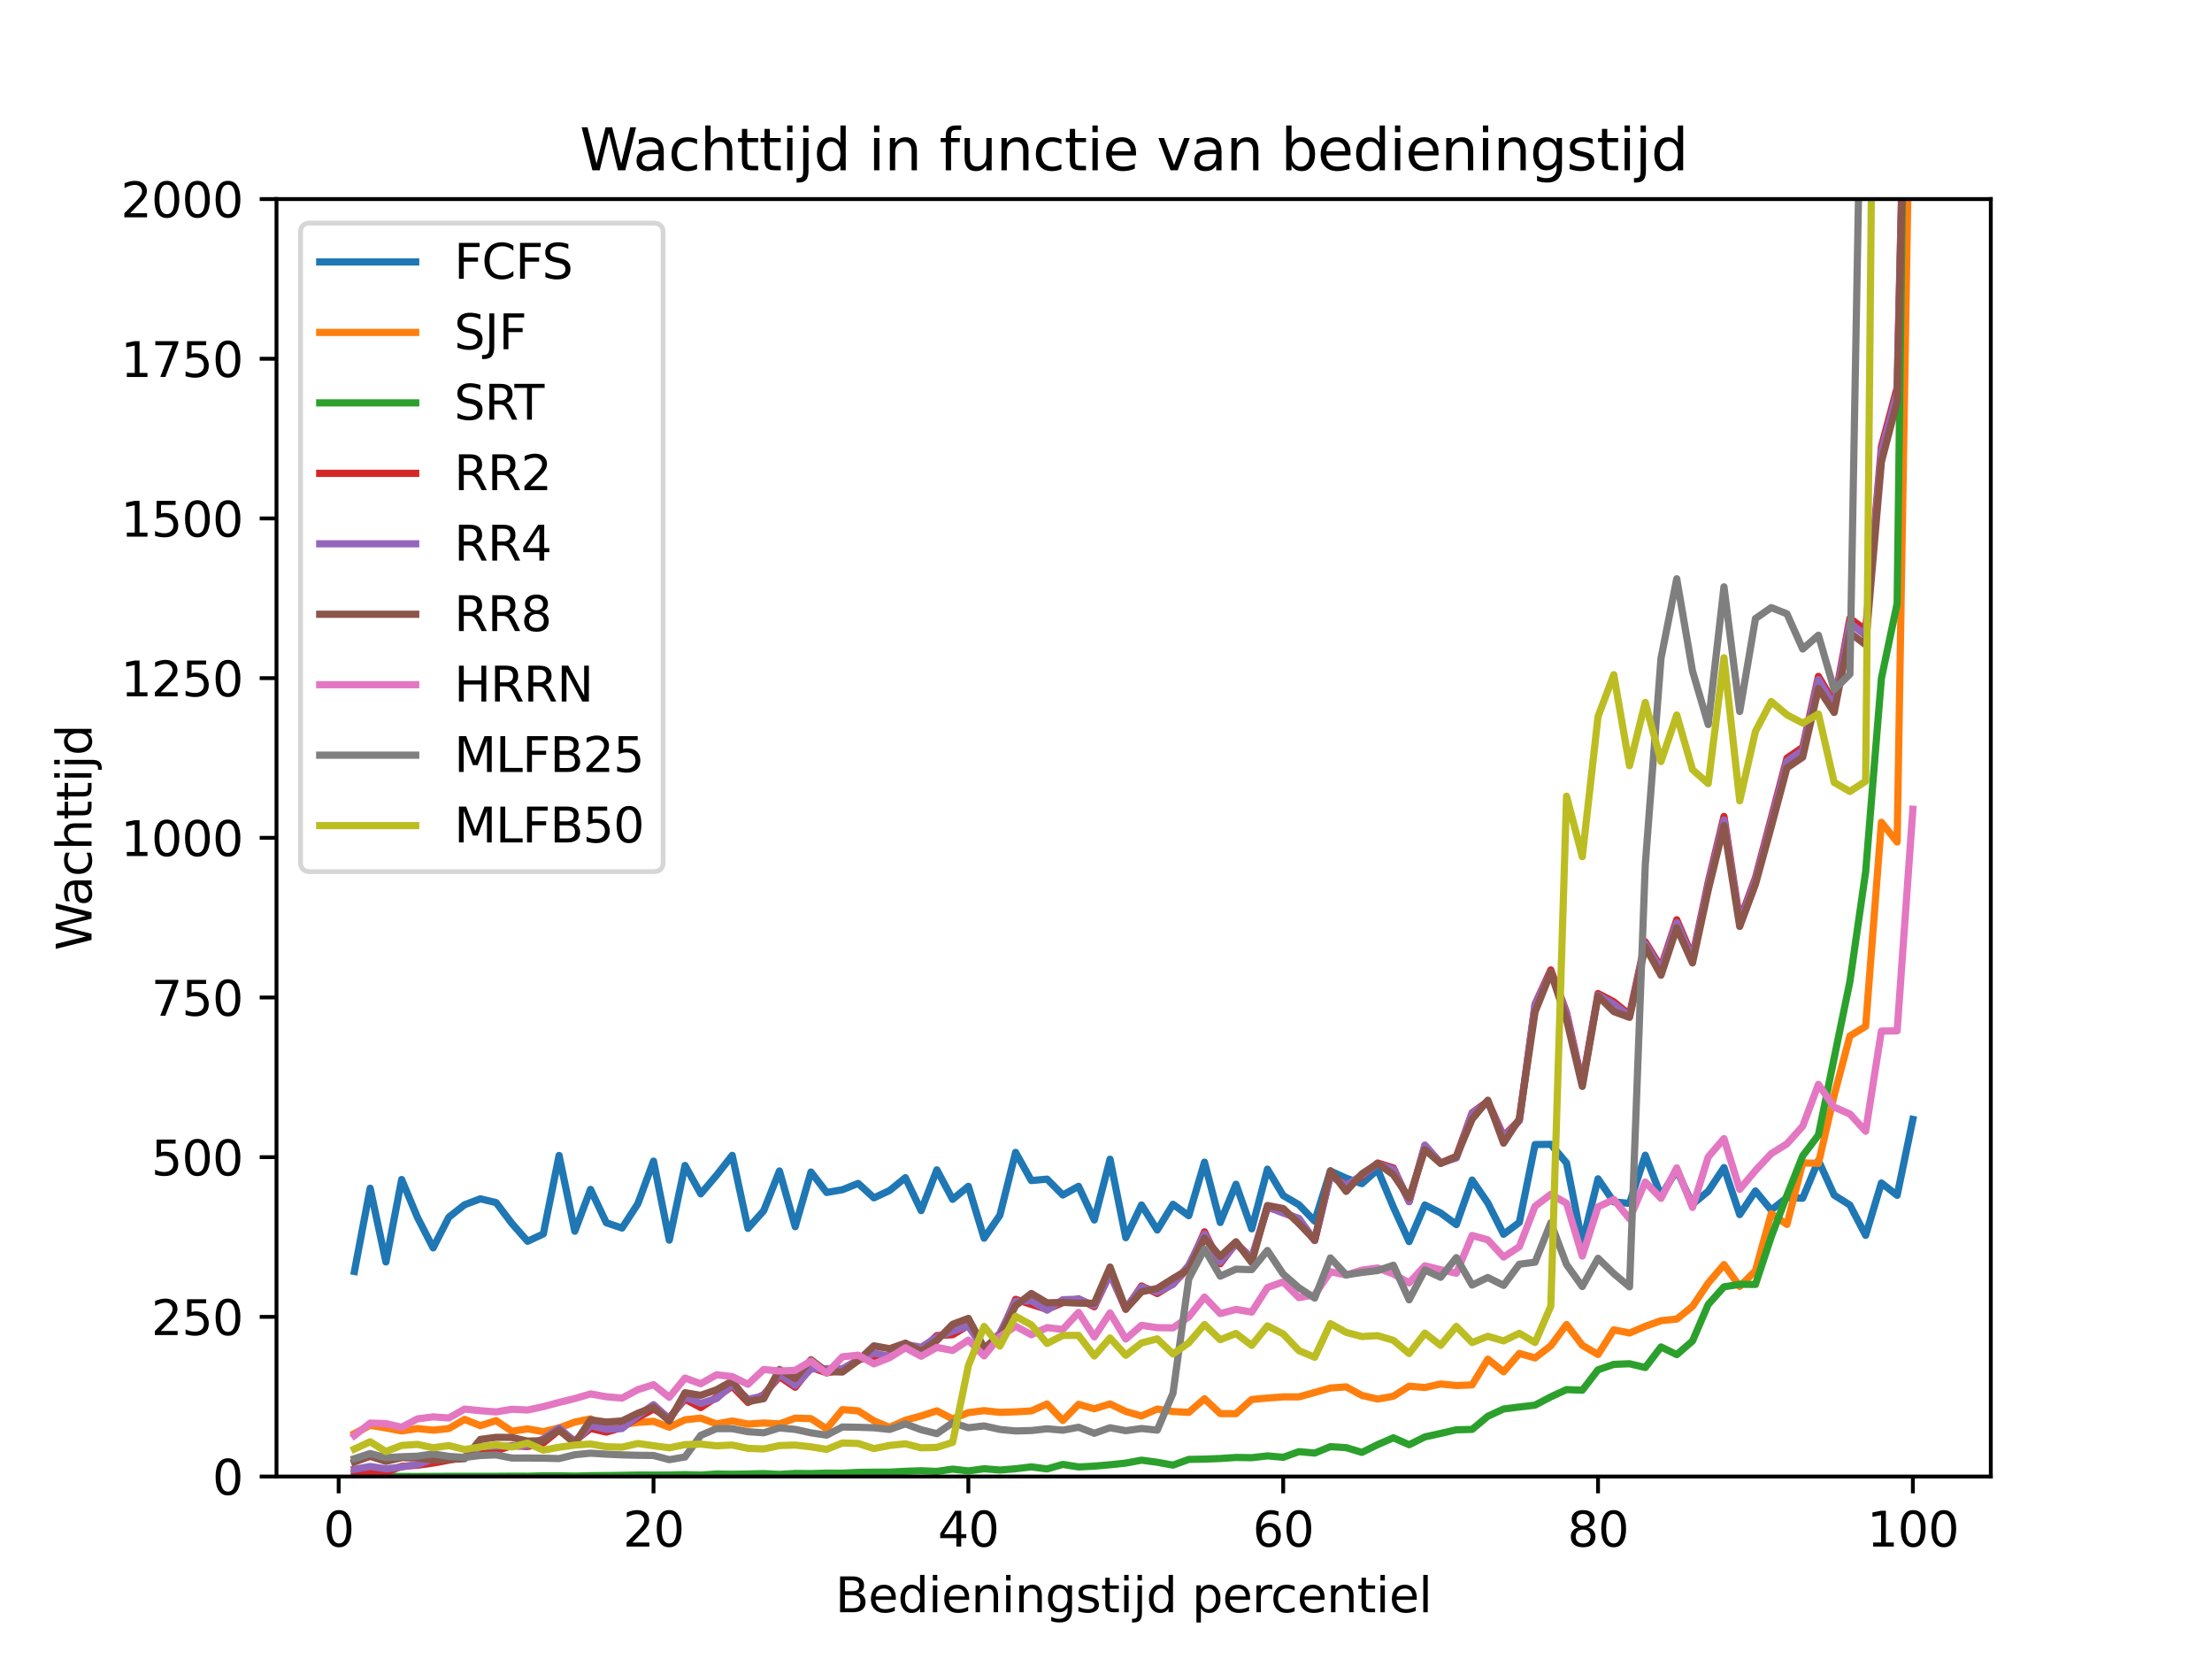 <?xml version="1.0" encoding="utf-8" standalone="no"?>
<!DOCTYPE svg PUBLIC "-//W3C//DTD SVG 1.1//EN"
  "http://www.w3.org/Graphics/SVG/1.1/DTD/svg11.dtd">
<svg xmlns:xlink="http://www.w3.org/1999/xlink" width="460.8pt" height="345.6pt" viewBox="0 0 460.8 345.6" xmlns="http://www.w3.org/2000/svg" version="1.1">
 <defs>
  <style type="text/css">*{stroke-linejoin: round; stroke-linecap: butt}</style>
 </defs>
 <g id="figure_1">
  <g id="patch_1">
   <path d="M 0 345.6 
L 460.8 345.6 
L 460.8 0 
L 0 0 
z
" style="fill: #ffffff"/>
  </g>
  <g id="axes_1">
   <g id="patch_2">
    <path d="M 57.6 307.584 
L 414.72 307.584 
L 414.72 41.472 
L 57.6 41.472 
z
" style="fill: #ffffff"/>
   </g>
   <g id="matplotlib.axis_1">
    <g id="xtick_1">
     <g id="line2d_1">
      <defs>
       <path id="m7618cb7309" d="M 0 0 
L 0 3.5 
" style="stroke: #000000; stroke-width: 0.8"/>
      </defs>
      <g>
       <use xlink:href="#m7618cb7309" x="70.553" y="307.584" style="stroke: #000000; stroke-width: 0.8"/>
      </g>
     </g>
     <g id="text_1">
      <!-- 0 -->
      <g transform="translate(67.372 322.182)scale(0.1 -0.1)">
       <defs>
        <path id="DejaVuSans-30" d="M 2034 4250 
Q 1547 4250 1301 3770 
Q 1056 3291 1056 2328 
Q 1056 1369 1301 889 
Q 1547 409 2034 409 
Q 2525 409 2770 889 
Q 3016 1369 3016 2328 
Q 3016 3291 2770 3770 
Q 2525 4250 2034 4250 
z
M 2034 4750 
Q 2819 4750 3233 4129 
Q 3647 3509 3647 2328 
Q 3647 1150 3233 529 
Q 2819 -91 2034 -91 
Q 1250 -91 836 529 
Q 422 1150 422 2328 
Q 422 3509 836 4129 
Q 1250 4750 2034 4750 
z
" transform="scale(0.016)"/>
       </defs>
       <use xlink:href="#DejaVuSans-30"/>
      </g>
     </g>
    </g>
    <g id="xtick_2">
     <g id="line2d_2">
      <g>
       <use xlink:href="#m7618cb7309" x="136.14" y="307.584" style="stroke: #000000; stroke-width: 0.8"/>
      </g>
     </g>
     <g id="text_2">
      <!-- 20 -->
      <g transform="translate(129.778 322.182)scale(0.1 -0.1)">
       <defs>
        <path id="DejaVuSans-32" d="M 1228 531 
L 3431 531 
L 3431 0 
L 469 0 
L 469 531 
Q 828 903 1448 1529 
Q 2069 2156 2228 2338 
Q 2531 2678 2651 2914 
Q 2772 3150 2772 3378 
Q 2772 3750 2511 3984 
Q 2250 4219 1831 4219 
Q 1534 4219 1204 4116 
Q 875 4013 500 3803 
L 500 4441 
Q 881 4594 1212 4672 
Q 1544 4750 1819 4750 
Q 2544 4750 2975 4387 
Q 3406 4025 3406 3419 
Q 3406 3131 3298 2873 
Q 3191 2616 2906 2266 
Q 2828 2175 2409 1742 
Q 1991 1309 1228 531 
z
" transform="scale(0.016)"/>
       </defs>
       <use xlink:href="#DejaVuSans-32"/>
       <use xlink:href="#DejaVuSans-30" x="63.623"/>
      </g>
     </g>
    </g>
    <g id="xtick_3">
     <g id="line2d_3">
      <g>
       <use xlink:href="#m7618cb7309" x="201.727" y="307.584" style="stroke: #000000; stroke-width: 0.8"/>
      </g>
     </g>
     <g id="text_3">
      <!-- 40 -->
      <g transform="translate(195.364 322.182)scale(0.1 -0.1)">
       <defs>
        <path id="DejaVuSans-34" d="M 2419 4116 
L 825 1625 
L 2419 1625 
L 2419 4116 
z
M 2253 4666 
L 3047 4666 
L 3047 1625 
L 3713 1625 
L 3713 1100 
L 3047 1100 
L 3047 0 
L 2419 0 
L 2419 1100 
L 313 1100 
L 313 1709 
L 2253 4666 
z
" transform="scale(0.016)"/>
       </defs>
       <use xlink:href="#DejaVuSans-34"/>
       <use xlink:href="#DejaVuSans-30" x="63.623"/>
      </g>
     </g>
    </g>
    <g id="xtick_4">
     <g id="line2d_4">
      <g>
       <use xlink:href="#m7618cb7309" x="267.314" y="307.584" style="stroke: #000000; stroke-width: 0.8"/>
      </g>
     </g>
     <g id="text_4">
      <!-- 60 -->
      <g transform="translate(260.951 322.182)scale(0.1 -0.1)">
       <defs>
        <path id="DejaVuSans-36" d="M 2113 2584 
Q 1688 2584 1439 2293 
Q 1191 2003 1191 1497 
Q 1191 994 1439 701 
Q 1688 409 2113 409 
Q 2538 409 2786 701 
Q 3034 994 3034 1497 
Q 3034 2003 2786 2293 
Q 2538 2584 2113 2584 
z
M 3366 4563 
L 3366 3988 
Q 3128 4100 2886 4159 
Q 2644 4219 2406 4219 
Q 1781 4219 1451 3797 
Q 1122 3375 1075 2522 
Q 1259 2794 1537 2939 
Q 1816 3084 2150 3084 
Q 2853 3084 3261 2657 
Q 3669 2231 3669 1497 
Q 3669 778 3244 343 
Q 2819 -91 2113 -91 
Q 1303 -91 875 529 
Q 447 1150 447 2328 
Q 447 3434 972 4092 
Q 1497 4750 2381 4750 
Q 2619 4750 2861 4703 
Q 3103 4656 3366 4563 
z
" transform="scale(0.016)"/>
       </defs>
       <use xlink:href="#DejaVuSans-36"/>
       <use xlink:href="#DejaVuSans-30" x="63.623"/>
      </g>
     </g>
    </g>
    <g id="xtick_5">
     <g id="line2d_5">
      <g>
       <use xlink:href="#m7618cb7309" x="332.9" y="307.584" style="stroke: #000000; stroke-width: 0.8"/>
      </g>
     </g>
     <g id="text_5">
      <!-- 80 -->
      <g transform="translate(326.538 322.182)scale(0.1 -0.1)">
       <defs>
        <path id="DejaVuSans-38" d="M 2034 2216 
Q 1584 2216 1326 1975 
Q 1069 1734 1069 1313 
Q 1069 891 1326 650 
Q 1584 409 2034 409 
Q 2484 409 2743 651 
Q 3003 894 3003 1313 
Q 3003 1734 2745 1975 
Q 2488 2216 2034 2216 
z
M 1403 2484 
Q 997 2584 770 2862 
Q 544 3141 544 3541 
Q 544 4100 942 4425 
Q 1341 4750 2034 4750 
Q 2731 4750 3128 4425 
Q 3525 4100 3525 3541 
Q 3525 3141 3298 2862 
Q 3072 2584 2669 2484 
Q 3125 2378 3379 2068 
Q 3634 1759 3634 1313 
Q 3634 634 3220 271 
Q 2806 -91 2034 -91 
Q 1263 -91 848 271 
Q 434 634 434 1313 
Q 434 1759 690 2068 
Q 947 2378 1403 2484 
z
M 1172 3481 
Q 1172 3119 1398 2916 
Q 1625 2713 2034 2713 
Q 2441 2713 2670 2916 
Q 2900 3119 2900 3481 
Q 2900 3844 2670 4047 
Q 2441 4250 2034 4250 
Q 1625 4250 1398 4047 
Q 1172 3844 1172 3481 
z
" transform="scale(0.016)"/>
       </defs>
       <use xlink:href="#DejaVuSans-38"/>
       <use xlink:href="#DejaVuSans-30" x="63.623"/>
      </g>
     </g>
    </g>
    <g id="xtick_6">
     <g id="line2d_6">
      <g>
       <use xlink:href="#m7618cb7309" x="398.487" y="307.584" style="stroke: #000000; stroke-width: 0.8"/>
      </g>
     </g>
     <g id="text_6">
      <!-- 100 -->
      <g transform="translate(388.944 322.182)scale(0.1 -0.1)">
       <defs>
        <path id="DejaVuSans-31" d="M 794 531 
L 1825 531 
L 1825 4091 
L 703 3866 
L 703 4441 
L 1819 4666 
L 2450 4666 
L 2450 531 
L 3481 531 
L 3481 0 
L 794 0 
L 794 531 
z
" transform="scale(0.016)"/>
       </defs>
       <use xlink:href="#DejaVuSans-31"/>
       <use xlink:href="#DejaVuSans-30" x="63.623"/>
       <use xlink:href="#DejaVuSans-30" x="127.246"/>
      </g>
     </g>
    </g>
    <g id="text_7">
     <!-- Bedieningstijd percentiel -->
     <g transform="translate(174.003 335.861)scale(0.1 -0.1)">
      <defs>
       <path id="DejaVuSans-42" d="M 1259 2228 
L 1259 519 
L 2272 519 
Q 2781 519 3026 730 
Q 3272 941 3272 1375 
Q 3272 1813 3026 2020 
Q 2781 2228 2272 2228 
L 1259 2228 
z
M 1259 4147 
L 1259 2741 
L 2194 2741 
Q 2656 2741 2882 2914 
Q 3109 3088 3109 3444 
Q 3109 3797 2882 3972 
Q 2656 4147 2194 4147 
L 1259 4147 
z
M 628 4666 
L 2241 4666 
Q 2963 4666 3353 4366 
Q 3744 4066 3744 3513 
Q 3744 3084 3544 2831 
Q 3344 2578 2956 2516 
Q 3422 2416 3680 2098 
Q 3938 1781 3938 1306 
Q 3938 681 3513 340 
Q 3088 0 2303 0 
L 628 0 
L 628 4666 
z
" transform="scale(0.016)"/>
       <path id="DejaVuSans-65" d="M 3597 1894 
L 3597 1613 
L 953 1613 
Q 991 1019 1311 708 
Q 1631 397 2203 397 
Q 2534 397 2845 478 
Q 3156 559 3463 722 
L 3463 178 
Q 3153 47 2828 -22 
Q 2503 -91 2169 -91 
Q 1331 -91 842 396 
Q 353 884 353 1716 
Q 353 2575 817 3079 
Q 1281 3584 2069 3584 
Q 2775 3584 3186 3129 
Q 3597 2675 3597 1894 
z
M 3022 2063 
Q 3016 2534 2758 2815 
Q 2500 3097 2075 3097 
Q 1594 3097 1305 2825 
Q 1016 2553 972 2059 
L 3022 2063 
z
" transform="scale(0.016)"/>
       <path id="DejaVuSans-64" d="M 2906 2969 
L 2906 4863 
L 3481 4863 
L 3481 0 
L 2906 0 
L 2906 525 
Q 2725 213 2448 61 
Q 2172 -91 1784 -91 
Q 1150 -91 751 415 
Q 353 922 353 1747 
Q 353 2572 751 3078 
Q 1150 3584 1784 3584 
Q 2172 3584 2448 3432 
Q 2725 3281 2906 2969 
z
M 947 1747 
Q 947 1113 1208 752 
Q 1469 391 1925 391 
Q 2381 391 2643 752 
Q 2906 1113 2906 1747 
Q 2906 2381 2643 2742 
Q 2381 3103 1925 3103 
Q 1469 3103 1208 2742 
Q 947 2381 947 1747 
z
" transform="scale(0.016)"/>
       <path id="DejaVuSans-69" d="M 603 3500 
L 1178 3500 
L 1178 0 
L 603 0 
L 603 3500 
z
M 603 4863 
L 1178 4863 
L 1178 4134 
L 603 4134 
L 603 4863 
z
" transform="scale(0.016)"/>
       <path id="DejaVuSans-6e" d="M 3513 2113 
L 3513 0 
L 2938 0 
L 2938 2094 
Q 2938 2591 2744 2837 
Q 2550 3084 2163 3084 
Q 1697 3084 1428 2787 
Q 1159 2491 1159 1978 
L 1159 0 
L 581 0 
L 581 3500 
L 1159 3500 
L 1159 2956 
Q 1366 3272 1645 3428 
Q 1925 3584 2291 3584 
Q 2894 3584 3203 3211 
Q 3513 2838 3513 2113 
z
" transform="scale(0.016)"/>
       <path id="DejaVuSans-67" d="M 2906 1791 
Q 2906 2416 2648 2759 
Q 2391 3103 1925 3103 
Q 1463 3103 1205 2759 
Q 947 2416 947 1791 
Q 947 1169 1205 825 
Q 1463 481 1925 481 
Q 2391 481 2648 825 
Q 2906 1169 2906 1791 
z
M 3481 434 
Q 3481 -459 3084 -895 
Q 2688 -1331 1869 -1331 
Q 1566 -1331 1297 -1286 
Q 1028 -1241 775 -1147 
L 775 -588 
Q 1028 -725 1275 -790 
Q 1522 -856 1778 -856 
Q 2344 -856 2625 -561 
Q 2906 -266 2906 331 
L 2906 616 
Q 2728 306 2450 153 
Q 2172 0 1784 0 
Q 1141 0 747 490 
Q 353 981 353 1791 
Q 353 2603 747 3093 
Q 1141 3584 1784 3584 
Q 2172 3584 2450 3431 
Q 2728 3278 2906 2969 
L 2906 3500 
L 3481 3500 
L 3481 434 
z
" transform="scale(0.016)"/>
       <path id="DejaVuSans-73" d="M 2834 3397 
L 2834 2853 
Q 2591 2978 2328 3040 
Q 2066 3103 1784 3103 
Q 1356 3103 1142 2972 
Q 928 2841 928 2578 
Q 928 2378 1081 2264 
Q 1234 2150 1697 2047 
L 1894 2003 
Q 2506 1872 2764 1633 
Q 3022 1394 3022 966 
Q 3022 478 2636 193 
Q 2250 -91 1575 -91 
Q 1294 -91 989 -36 
Q 684 19 347 128 
L 347 722 
Q 666 556 975 473 
Q 1284 391 1588 391 
Q 1994 391 2212 530 
Q 2431 669 2431 922 
Q 2431 1156 2273 1281 
Q 2116 1406 1581 1522 
L 1381 1569 
Q 847 1681 609 1914 
Q 372 2147 372 2553 
Q 372 3047 722 3315 
Q 1072 3584 1716 3584 
Q 2034 3584 2315 3537 
Q 2597 3491 2834 3397 
z
" transform="scale(0.016)"/>
       <path id="DejaVuSans-74" d="M 1172 4494 
L 1172 3500 
L 2356 3500 
L 2356 3053 
L 1172 3053 
L 1172 1153 
Q 1172 725 1289 603 
Q 1406 481 1766 481 
L 2356 481 
L 2356 0 
L 1766 0 
Q 1100 0 847 248 
Q 594 497 594 1153 
L 594 3053 
L 172 3053 
L 172 3500 
L 594 3500 
L 594 4494 
L 1172 4494 
z
" transform="scale(0.016)"/>
       <path id="DejaVuSans-6a" d="M 603 3500 
L 1178 3500 
L 1178 -63 
Q 1178 -731 923 -1031 
Q 669 -1331 103 -1331 
L -116 -1331 
L -116 -844 
L 38 -844 
Q 366 -844 484 -692 
Q 603 -541 603 -63 
L 603 3500 
z
M 603 4863 
L 1178 4863 
L 1178 4134 
L 603 4134 
L 603 4863 
z
" transform="scale(0.016)"/>
       <path id="DejaVuSans-20" transform="scale(0.016)"/>
       <path id="DejaVuSans-70" d="M 1159 525 
L 1159 -1331 
L 581 -1331 
L 581 3500 
L 1159 3500 
L 1159 2969 
Q 1341 3281 1617 3432 
Q 1894 3584 2278 3584 
Q 2916 3584 3314 3078 
Q 3713 2572 3713 1747 
Q 3713 922 3314 415 
Q 2916 -91 2278 -91 
Q 1894 -91 1617 61 
Q 1341 213 1159 525 
z
M 3116 1747 
Q 3116 2381 2855 2742 
Q 2594 3103 2138 3103 
Q 1681 3103 1420 2742 
Q 1159 2381 1159 1747 
Q 1159 1113 1420 752 
Q 1681 391 2138 391 
Q 2594 391 2855 752 
Q 3116 1113 3116 1747 
z
" transform="scale(0.016)"/>
       <path id="DejaVuSans-72" d="M 2631 2963 
Q 2534 3019 2420 3045 
Q 2306 3072 2169 3072 
Q 1681 3072 1420 2755 
Q 1159 2438 1159 1844 
L 1159 0 
L 581 0 
L 581 3500 
L 1159 3500 
L 1159 2956 
Q 1341 3275 1631 3429 
Q 1922 3584 2338 3584 
Q 2397 3584 2469 3576 
Q 2541 3569 2628 3553 
L 2631 2963 
z
" transform="scale(0.016)"/>
       <path id="DejaVuSans-63" d="M 3122 3366 
L 3122 2828 
Q 2878 2963 2633 3030 
Q 2388 3097 2138 3097 
Q 1578 3097 1268 2742 
Q 959 2388 959 1747 
Q 959 1106 1268 751 
Q 1578 397 2138 397 
Q 2388 397 2633 464 
Q 2878 531 3122 666 
L 3122 134 
Q 2881 22 2623 -34 
Q 2366 -91 2075 -91 
Q 1284 -91 818 406 
Q 353 903 353 1747 
Q 353 2603 823 3093 
Q 1294 3584 2113 3584 
Q 2378 3584 2631 3529 
Q 2884 3475 3122 3366 
z
" transform="scale(0.016)"/>
       <path id="DejaVuSans-6c" d="M 603 4863 
L 1178 4863 
L 1178 0 
L 603 0 
L 603 4863 
z
" transform="scale(0.016)"/>
      </defs>
      <use xlink:href="#DejaVuSans-42"/>
      <use xlink:href="#DejaVuSans-65" x="68.604"/>
      <use xlink:href="#DejaVuSans-64" x="130.127"/>
      <use xlink:href="#DejaVuSans-69" x="193.604"/>
      <use xlink:href="#DejaVuSans-65" x="221.387"/>
      <use xlink:href="#DejaVuSans-6e" x="282.91"/>
      <use xlink:href="#DejaVuSans-69" x="346.289"/>
      <use xlink:href="#DejaVuSans-6e" x="374.072"/>
      <use xlink:href="#DejaVuSans-67" x="437.451"/>
      <use xlink:href="#DejaVuSans-73" x="500.928"/>
      <use xlink:href="#DejaVuSans-74" x="553.027"/>
      <use xlink:href="#DejaVuSans-69" x="592.236"/>
      <use xlink:href="#DejaVuSans-6a" x="620.02"/>
      <use xlink:href="#DejaVuSans-64" x="647.803"/>
      <use xlink:href="#DejaVuSans-20" x="711.279"/>
      <use xlink:href="#DejaVuSans-70" x="743.066"/>
      <use xlink:href="#DejaVuSans-65" x="806.543"/>
      <use xlink:href="#DejaVuSans-72" x="868.066"/>
      <use xlink:href="#DejaVuSans-63" x="906.93"/>
      <use xlink:href="#DejaVuSans-65" x="961.91"/>
      <use xlink:href="#DejaVuSans-6e" x="1023.434"/>
      <use xlink:href="#DejaVuSans-74" x="1086.812"/>
      <use xlink:href="#DejaVuSans-69" x="1126.021"/>
      <use xlink:href="#DejaVuSans-65" x="1153.805"/>
      <use xlink:href="#DejaVuSans-6c" x="1215.328"/>
     </g>
    </g>
   </g>
   <g id="matplotlib.axis_2">
    <g id="ytick_1">
     <g id="line2d_7">
      <defs>
       <path id="m0549978c7e" d="M 0 0 
L -3.5 0 
" style="stroke: #000000; stroke-width: 0.8"/>
      </defs>
      <g>
       <use xlink:href="#m0549978c7e" x="57.6" y="307.584" style="stroke: #000000; stroke-width: 0.8"/>
      </g>
     </g>
     <g id="text_8">
      <!-- 0 -->
      <g transform="translate(44.237 311.383)scale(0.1 -0.1)">
       <use xlink:href="#DejaVuSans-30"/>
      </g>
     </g>
    </g>
    <g id="ytick_2">
     <g id="line2d_8">
      <g>
       <use xlink:href="#m0549978c7e" x="57.6" y="274.32" style="stroke: #000000; stroke-width: 0.8"/>
      </g>
     </g>
     <g id="text_9">
      <!-- 250 -->
      <g transform="translate(31.512 278.119)scale(0.1 -0.1)">
       <defs>
        <path id="DejaVuSans-35" d="M 691 4666 
L 3169 4666 
L 3169 4134 
L 1269 4134 
L 1269 2991 
Q 1406 3038 1543 3061 
Q 1681 3084 1819 3084 
Q 2600 3084 3056 2656 
Q 3513 2228 3513 1497 
Q 3513 744 3044 326 
Q 2575 -91 1722 -91 
Q 1428 -91 1123 -41 
Q 819 9 494 109 
L 494 744 
Q 775 591 1075 516 
Q 1375 441 1709 441 
Q 2250 441 2565 725 
Q 2881 1009 2881 1497 
Q 2881 1984 2565 2268 
Q 2250 2553 1709 2553 
Q 1456 2553 1204 2497 
Q 953 2441 691 2322 
L 691 4666 
z
" transform="scale(0.016)"/>
       </defs>
       <use xlink:href="#DejaVuSans-32"/>
       <use xlink:href="#DejaVuSans-35" x="63.623"/>
       <use xlink:href="#DejaVuSans-30" x="127.246"/>
      </g>
     </g>
    </g>
    <g id="ytick_3">
     <g id="line2d_9">
      <g>
       <use xlink:href="#m0549978c7e" x="57.6" y="241.056" style="stroke: #000000; stroke-width: 0.8"/>
      </g>
     </g>
     <g id="text_10">
      <!-- 500 -->
      <g transform="translate(31.512 244.855)scale(0.1 -0.1)">
       <use xlink:href="#DejaVuSans-35"/>
       <use xlink:href="#DejaVuSans-30" x="63.623"/>
       <use xlink:href="#DejaVuSans-30" x="127.246"/>
      </g>
     </g>
    </g>
    <g id="ytick_4">
     <g id="line2d_10">
      <g>
       <use xlink:href="#m0549978c7e" x="57.6" y="207.792" style="stroke: #000000; stroke-width: 0.8"/>
      </g>
     </g>
     <g id="text_11">
      <!-- 750 -->
      <g transform="translate(31.512 211.591)scale(0.1 -0.1)">
       <defs>
        <path id="DejaVuSans-37" d="M 525 4666 
L 3525 4666 
L 3525 4397 
L 1831 0 
L 1172 0 
L 2766 4134 
L 525 4134 
L 525 4666 
z
" transform="scale(0.016)"/>
       </defs>
       <use xlink:href="#DejaVuSans-37"/>
       <use xlink:href="#DejaVuSans-35" x="63.623"/>
       <use xlink:href="#DejaVuSans-30" x="127.246"/>
      </g>
     </g>
    </g>
    <g id="ytick_5">
     <g id="line2d_11">
      <g>
       <use xlink:href="#m0549978c7e" x="57.6" y="174.528" style="stroke: #000000; stroke-width: 0.8"/>
      </g>
     </g>
     <g id="text_12">
      <!-- 1000 -->
      <g transform="translate(25.15 178.327)scale(0.1 -0.1)">
       <use xlink:href="#DejaVuSans-31"/>
       <use xlink:href="#DejaVuSans-30" x="63.623"/>
       <use xlink:href="#DejaVuSans-30" x="127.246"/>
       <use xlink:href="#DejaVuSans-30" x="190.869"/>
      </g>
     </g>
    </g>
    <g id="ytick_6">
     <g id="line2d_12">
      <g>
       <use xlink:href="#m0549978c7e" x="57.6" y="141.264" style="stroke: #000000; stroke-width: 0.8"/>
      </g>
     </g>
     <g id="text_13">
      <!-- 1250 -->
      <g transform="translate(25.15 145.063)scale(0.1 -0.1)">
       <use xlink:href="#DejaVuSans-31"/>
       <use xlink:href="#DejaVuSans-32" x="63.623"/>
       <use xlink:href="#DejaVuSans-35" x="127.246"/>
       <use xlink:href="#DejaVuSans-30" x="190.869"/>
      </g>
     </g>
    </g>
    <g id="ytick_7">
     <g id="line2d_13">
      <g>
       <use xlink:href="#m0549978c7e" x="57.6" y="108" style="stroke: #000000; stroke-width: 0.8"/>
      </g>
     </g>
     <g id="text_14">
      <!-- 1500 -->
      <g transform="translate(25.15 111.799)scale(0.1 -0.1)">
       <use xlink:href="#DejaVuSans-31"/>
       <use xlink:href="#DejaVuSans-35" x="63.623"/>
       <use xlink:href="#DejaVuSans-30" x="127.246"/>
       <use xlink:href="#DejaVuSans-30" x="190.869"/>
      </g>
     </g>
    </g>
    <g id="ytick_8">
     <g id="line2d_14">
      <g>
       <use xlink:href="#m0549978c7e" x="57.6" y="74.736" style="stroke: #000000; stroke-width: 0.8"/>
      </g>
     </g>
     <g id="text_15">
      <!-- 1750 -->
      <g transform="translate(25.15 78.535)scale(0.1 -0.1)">
       <use xlink:href="#DejaVuSans-31"/>
       <use xlink:href="#DejaVuSans-37" x="63.623"/>
       <use xlink:href="#DejaVuSans-35" x="127.246"/>
       <use xlink:href="#DejaVuSans-30" x="190.869"/>
      </g>
     </g>
    </g>
    <g id="ytick_9">
     <g id="line2d_15">
      <g>
       <use xlink:href="#m0549978c7e" x="57.6" y="41.472" style="stroke: #000000; stroke-width: 0.8"/>
      </g>
     </g>
     <g id="text_16">
      <!-- 2000 -->
      <g transform="translate(25.15 45.271)scale(0.1 -0.1)">
       <use xlink:href="#DejaVuSans-32"/>
       <use xlink:href="#DejaVuSans-30" x="63.623"/>
       <use xlink:href="#DejaVuSans-30" x="127.246"/>
       <use xlink:href="#DejaVuSans-30" x="190.869"/>
      </g>
     </g>
    </g>
    <g id="text_17">
     <!-- Wachttijd -->
     <g transform="translate(19.07 198.008)rotate(-90)scale(0.1 -0.1)">
      <defs>
       <path id="DejaVuSans-57" d="M 213 4666 
L 850 4666 
L 1831 722 
L 2809 4666 
L 3519 4666 
L 4500 722 
L 5478 4666 
L 6119 4666 
L 4947 0 
L 4153 0 
L 3169 4050 
L 2175 0 
L 1381 0 
L 213 4666 
z
" transform="scale(0.016)"/>
       <path id="DejaVuSans-61" d="M 2194 1759 
Q 1497 1759 1228 1600 
Q 959 1441 959 1056 
Q 959 750 1161 570 
Q 1363 391 1709 391 
Q 2188 391 2477 730 
Q 2766 1069 2766 1631 
L 2766 1759 
L 2194 1759 
z
M 3341 1997 
L 3341 0 
L 2766 0 
L 2766 531 
Q 2569 213 2275 61 
Q 1981 -91 1556 -91 
Q 1019 -91 701 211 
Q 384 513 384 1019 
Q 384 1609 779 1909 
Q 1175 2209 1959 2209 
L 2766 2209 
L 2766 2266 
Q 2766 2663 2505 2880 
Q 2244 3097 1772 3097 
Q 1472 3097 1187 3025 
Q 903 2953 641 2809 
L 641 3341 
Q 956 3463 1253 3523 
Q 1550 3584 1831 3584 
Q 2591 3584 2966 3190 
Q 3341 2797 3341 1997 
z
" transform="scale(0.016)"/>
       <path id="DejaVuSans-68" d="M 3513 2113 
L 3513 0 
L 2938 0 
L 2938 2094 
Q 2938 2591 2744 2837 
Q 2550 3084 2163 3084 
Q 1697 3084 1428 2787 
Q 1159 2491 1159 1978 
L 1159 0 
L 581 0 
L 581 4863 
L 1159 4863 
L 1159 2956 
Q 1366 3272 1645 3428 
Q 1925 3584 2291 3584 
Q 2894 3584 3203 3211 
Q 3513 2838 3513 2113 
z
" transform="scale(0.016)"/>
      </defs>
      <use xlink:href="#DejaVuSans-57"/>
      <use xlink:href="#DejaVuSans-61" x="92.502"/>
      <use xlink:href="#DejaVuSans-63" x="153.781"/>
      <use xlink:href="#DejaVuSans-68" x="208.762"/>
      <use xlink:href="#DejaVuSans-74" x="272.141"/>
      <use xlink:href="#DejaVuSans-74" x="311.35"/>
      <use xlink:href="#DejaVuSans-69" x="350.559"/>
      <use xlink:href="#DejaVuSans-6a" x="378.342"/>
      <use xlink:href="#DejaVuSans-64" x="406.125"/>
     </g>
    </g>
   </g>
   <g id="line2d_16">
    <path d="M 73.833 264.87 
L 77.112 247.531 
L 80.391 262.886 
L 83.671 245.714 
L 86.95 253.576 
L 90.229 259.961 
L 93.509 253.549 
L 96.788 250.971 
L 100.067 249.735 
L 103.347 250.522 
L 106.626 254.856 
L 109.905 258.583 
L 113.185 257.053 
L 116.464 240.703 
L 119.743 256.484 
L 123.023 247.773 
L 126.302 254.719 
L 129.581 255.826 
L 132.861 250.797 
L 136.14 241.882 
L 139.42 258.345 
L 142.699 242.784 
L 145.978 248.711 
L 149.258 244.851 
L 152.537 240.679 
L 155.816 255.901 
L 159.096 252.212 
L 162.375 243.933 
L 165.654 255.541 
L 168.934 244.152 
L 172.213 248.411 
L 175.492 247.844 
L 178.772 246.524 
L 182.051 249.536 
L 185.33 248.004 
L 188.61 245.331 
L 191.889 252.197 
L 195.168 243.7 
L 198.448 249.846 
L 201.727 247.133 
L 205.006 257.939 
L 208.286 253.176 
L 211.565 240.06 
L 214.844 245.933 
L 218.124 245.631 
L 221.403 248.943 
L 224.682 247.132 
L 227.962 254.145 
L 231.241 241.484 
L 234.52 257.836 
L 237.8 251.017 
L 241.079 256.243 
L 244.358 250.876 
L 247.638 253.255 
L 250.917 242.097 
L 254.196 254.669 
L 257.476 246.704 
L 260.755 255.993 
L 264.034 243.56 
L 267.314 249.055 
L 270.593 250.971 
L 273.872 254.392 
L 277.152 243.951 
L 280.431 245.441 
L 283.71 246.571 
L 286.99 243.646 
L 290.269 251.472 
L 293.548 258.648 
L 296.828 251.019 
L 300.107 252.675 
L 303.386 255.11 
L 306.666 245.824 
L 309.945 250.607 
L 313.224 257.121 
L 316.504 254.653 
L 319.783 238.429 
L 323.062 238.388 
L 326.342 242.271 
L 329.621 258.957 
L 332.9 245.569 
L 336.18 250.369 
L 339.459 250.69 
L 342.739 240.648 
L 346.018 249.107 
L 349.297 243.796 
L 352.577 250.861 
L 355.856 248.164 
L 359.135 243.222 
L 362.415 253.02 
L 365.694 248.093 
L 368.973 252.08 
L 372.253 249.487 
L 375.532 249.614 
L 378.811 241.752 
L 382.091 248.961 
L 385.37 251.043 
L 388.649 257.34 
L 391.929 246.436 
L 395.208 249.009 
L 398.487 233.186 
" clip-path="url(#p11e3df5f4d)" style="fill: none; stroke: #1f77b4; stroke-width: 1.5; stroke-linecap: square"/>
   </g>
   <g id="line2d_17">
    <path d="M 73.833 298.645 
L 77.112 296.918 
L 80.391 297.46 
L 83.671 298.096 
L 86.95 297.593 
L 90.229 297.93 
L 93.509 297.593 
L 96.788 295.689 
L 100.067 296.993 
L 103.347 295.936 
L 106.626 298.152 
L 109.905 297.659 
L 113.185 298.24 
L 116.464 297.464 
L 119.743 296.241 
L 123.023 295.573 
L 126.302 297.155 
L 129.581 296.743 
L 132.861 296.315 
L 136.14 296.092 
L 139.42 297.317 
L 142.699 295.767 
L 145.978 295.419 
L 149.258 296.626 
L 152.537 296.013 
L 155.816 296.661 
L 159.096 296.436 
L 162.375 296.62 
L 165.654 295.425 
L 168.934 295.523 
L 172.213 297.645 
L 175.492 293.649 
L 178.772 293.901 
L 182.051 295.972 
L 185.33 297.341 
L 188.61 295.857 
L 191.889 294.97 
L 195.168 293.9 
L 198.448 295.594 
L 201.727 294.272 
L 205.006 293.862 
L 208.286 294.219 
L 211.565 294.111 
L 214.844 293.921 
L 218.124 292.476 
L 221.403 295.916 
L 224.682 292.553 
L 227.962 293.476 
L 231.241 292.47 
L 234.52 294.036 
L 237.8 294.966 
L 241.079 293.533 
L 244.358 294.046 
L 247.638 294.222 
L 250.917 291.384 
L 254.196 294.475 
L 257.476 294.492 
L 260.755 291.54 
L 264.034 291.238 
L 267.314 290.997 
L 270.593 290.991 
L 273.872 290.079 
L 277.152 289.148 
L 280.431 288.908 
L 283.71 290.695 
L 286.99 291.452 
L 290.269 290.86 
L 293.548 288.769 
L 296.828 289.045 
L 300.107 288.313 
L 303.386 288.632 
L 306.666 288.507 
L 309.945 283.135 
L 313.224 285.778 
L 316.504 281.951 
L 319.783 282.883 
L 323.062 280.35 
L 326.342 275.919 
L 329.621 280.247 
L 332.9 282.16 
L 336.18 277.026 
L 339.459 277.685 
L 342.739 276.305 
L 346.018 275.12 
L 349.297 274.787 
L 352.577 272.148 
L 355.856 267.273 
L 359.135 263.43 
L 362.415 267.991 
L 365.694 264.708 
L 368.973 252.84 
L 372.253 255.078 
L 375.532 242.253 
L 378.811 242.351 
L 382.091 228.184 
L 385.37 215.804 
L 388.649 213.813 
L 391.929 171.295 
L 395.208 175.413 
L 398.123 -1 
" clip-path="url(#p11e3df5f4d)" style="fill: none; stroke: #ff7f0e; stroke-width: 1.5; stroke-linecap: square"/>
   </g>
   <g id="line2d_18">
    <path d="M 73.833 307.581 
L 77.112 307.582 
L 80.391 307.577 
L 83.671 307.571 
L 86.95 307.579 
L 90.229 307.563 
L 93.509 307.545 
L 96.788 307.544 
L 100.067 307.549 
L 103.347 307.541 
L 106.626 307.517 
L 109.905 307.527 
L 113.185 307.446 
L 116.464 307.446 
L 119.743 307.5 
L 123.023 307.411 
L 126.302 307.389 
L 129.581 307.341 
L 132.861 307.274 
L 136.14 307.286 
L 139.42 307.271 
L 142.699 307.191 
L 145.978 307.283 
L 149.258 307.062 
L 152.537 307.12 
L 155.816 307.058 
L 159.096 306.977 
L 162.375 307.146 
L 165.654 306.945 
L 168.934 306.977 
L 172.213 306.878 
L 175.492 306.897 
L 178.772 306.72 
L 182.051 306.683 
L 185.33 306.668 
L 188.61 306.497 
L 191.889 306.385 
L 195.168 306.521 
L 198.448 306.043 
L 201.727 306.422 
L 205.006 305.969 
L 208.286 306.237 
L 211.565 305.97 
L 214.844 305.577 
L 218.124 306.004 
L 221.403 305.065 
L 224.682 305.589 
L 227.962 305.424 
L 231.241 305.137 
L 234.52 304.788 
L 237.8 304.177 
L 241.079 304.614 
L 244.358 305.217 
L 247.638 304.023 
L 250.917 303.962 
L 254.196 303.836 
L 257.476 303.612 
L 260.755 303.665 
L 264.034 303.285 
L 267.314 303.58 
L 270.593 302.401 
L 273.872 302.702 
L 277.152 301.363 
L 280.431 301.572 
L 283.71 302.558 
L 286.99 300.941 
L 290.269 299.521 
L 293.548 300.964 
L 296.828 299.337 
L 300.107 298.611 
L 303.386 297.848 
L 306.666 297.773 
L 309.945 295.034 
L 313.224 293.514 
L 316.504 293.096 
L 319.783 292.714 
L 323.062 290.988 
L 326.342 289.474 
L 329.621 289.608 
L 332.9 285.357 
L 336.18 284.22 
L 339.459 284.092 
L 342.739 284.883 
L 346.018 280.593 
L 349.297 282.196 
L 352.577 279.358 
L 355.856 271.741 
L 359.135 268.07 
L 362.415 267.545 
L 365.694 267.574 
L 368.973 257.66 
L 372.253 249.011 
L 375.532 240.795 
L 378.811 236.44 
L 382.091 220.384 
L 385.37 204.464 
L 388.649 181.589 
L 391.929 141.329 
L 395.208 125.72 
L 396.819 -1 
" clip-path="url(#p11e3df5f4d)" style="fill: none; stroke: #2ca02c; stroke-width: 1.5; stroke-linecap: square"/>
   </g>
   <g id="line2d_19">
    <path d="M 73.833 306.86 
L 77.112 306.554 
L 80.391 306.716 
L 83.671 305.463 
L 86.95 305.234 
L 90.229 304.78 
L 93.509 304.177 
L 96.788 303.495 
L 100.067 302.095 
L 103.347 302.215 
L 106.626 301.149 
L 109.905 301.344 
L 113.185 300.594 
L 116.464 297.918 
L 119.743 300.16 
L 123.023 297.577 
L 126.302 298.335 
L 129.581 297.391 
L 132.861 295.312 
L 136.14 293.523 
L 139.42 295.366 
L 142.699 291.467 
L 145.978 293.223 
L 149.258 291.074 
L 152.537 288.767 
L 155.816 292.155 
L 159.096 290.54 
L 162.375 286.766 
L 165.654 288.988 
L 168.934 284.851 
L 172.213 285.976 
L 175.492 285.294 
L 178.772 283.233 
L 182.051 282.7 
L 185.33 282.423 
L 188.61 280.291 
L 191.889 281.295 
L 195.168 278.223 
L 198.448 278.052 
L 201.727 276.102 
L 205.006 281.143 
L 208.286 278.229 
L 211.565 270.669 
L 214.844 271.73 
L 218.124 272.751 
L 221.403 271.354 
L 224.682 270.57 
L 227.962 272.223 
L 231.241 265.285 
L 234.52 272.754 
L 237.8 267.893 
L 241.079 269.464 
L 244.358 267.43 
L 247.638 264.057 
L 250.917 256.608 
L 254.196 263.263 
L 257.476 258.952 
L 260.755 262.175 
L 264.034 251.545 
L 267.314 252.486 
L 270.593 254.041 
L 273.872 258.41 
L 277.152 244.7 
L 280.431 246.962 
L 283.71 245.052 
L 286.99 242.281 
L 290.269 243.309 
L 293.548 250.331 
L 296.828 238.67 
L 300.107 242.27 
L 303.386 240.9 
L 306.666 231.824 
L 309.945 229.411 
L 313.224 236.686 
L 316.504 233.335 
L 319.783 209.188 
L 323.062 202.051 
L 326.342 210.952 
L 329.621 225.679 
L 332.9 206.97 
L 336.18 208.693 
L 339.459 211.359 
L 342.739 196.201 
L 346.018 201.518 
L 349.297 191.6 
L 352.577 199.284 
L 355.856 183.775 
L 359.135 170.08 
L 362.415 191.741 
L 365.694 182.86 
L 368.973 170.474 
L 372.253 157.941 
L 375.532 155.682 
L 378.811 140.895 
L 382.091 146.457 
L 385.37 128.799 
L 388.649 131.254 
L 391.929 93.047 
L 395.208 80.759 
L 397.075 -1 
" clip-path="url(#p11e3df5f4d)" style="fill: none; stroke: #d62728; stroke-width: 1.5; stroke-linecap: square"/>
   </g>
   <g id="line2d_20">
    <path d="M 73.833 306.086 
L 77.112 305.49 
L 80.391 305.994 
L 83.671 305.601 
L 86.95 305.087 
L 90.229 303.92 
L 93.509 303.775 
L 96.788 303.619 
L 100.067 301.331 
L 103.347 301.25 
L 106.626 301.253 
L 109.905 301.138 
L 113.185 299.732 
L 116.464 297.47 
L 119.743 300.347 
L 123.023 296.973 
L 126.302 297.748 
L 129.581 297.586 
L 132.861 294.912 
L 136.14 292.618 
L 139.42 295.589 
L 142.699 291.025 
L 145.978 292.332 
L 149.258 291.353 
L 152.537 288.423 
L 155.816 291.49 
L 159.096 290.804 
L 162.375 286.241 
L 165.654 288.609 
L 168.934 285.158 
L 172.213 285.123 
L 175.492 285.129 
L 178.772 283.345 
L 182.051 281.868 
L 185.33 282.582 
L 188.61 280.081 
L 191.889 280.663 
L 195.168 278.558 
L 198.448 277.309 
L 201.727 276.223 
L 205.006 281.035 
L 208.286 277.754 
L 211.565 271.099 
L 214.844 270.964 
L 218.124 272.932 
L 221.403 270.751 
L 224.682 270.65 
L 227.962 271.962 
L 231.241 265.451 
L 234.52 272.49 
L 237.8 268.122 
L 241.079 269.141 
L 244.358 267.58 
L 247.638 263.567 
L 250.917 257.049 
L 254.196 262.891 
L 257.476 259.107 
L 260.755 262.05 
L 264.034 251.359 
L 267.314 252.704 
L 270.593 253.818 
L 273.872 258.44 
L 277.152 244.986 
L 280.431 246.907 
L 283.71 244.817 
L 286.99 242.482 
L 290.269 243.569 
L 293.548 250.28 
L 296.828 238.536 
L 300.107 242.299 
L 303.386 241.22 
L 306.666 231.95 
L 309.945 229.651 
L 313.224 236.913 
L 316.504 233.473 
L 319.783 209.361 
L 323.062 202.52 
L 326.342 211.3 
L 329.621 225.944 
L 332.9 207.306 
L 336.18 209.182 
L 339.459 211.697 
L 342.739 196.612 
L 346.018 201.957 
L 349.297 192.203 
L 352.577 199.725 
L 355.856 184.373 
L 359.135 170.828 
L 362.415 192.168 
L 365.694 183.302 
L 368.973 171.142 
L 372.253 158.569 
L 375.532 156.338 
L 378.811 141.567 
L 382.091 147.102 
L 385.37 129.807 
L 388.649 132.348 
L 391.929 94.038 
L 395.208 81.719 
L 397.111 -1 
" clip-path="url(#p11e3df5f4d)" style="fill: none; stroke: #9467bd; stroke-width: 1.5; stroke-linecap: square"/>
   </g>
   <g id="line2d_21">
    <path d="M 73.833 304.559 
L 77.112 303.378 
L 80.391 304.425 
L 83.671 303.673 
L 86.95 303.706 
L 90.229 304.152 
L 93.509 304.055 
L 96.788 303.866 
L 100.067 299.854 
L 103.347 299.416 
L 106.626 299.448 
L 109.905 300.21 
L 113.185 300.108 
L 116.464 297.901 
L 119.743 300.667 
L 123.023 295.782 
L 126.302 296.238 
L 129.581 296.011 
L 132.861 294.407 
L 136.14 293.139 
L 139.42 296.001 
L 142.699 290.128 
L 145.978 290.673 
L 149.258 289.518 
L 152.537 287.701 
L 155.816 291.979 
L 159.096 291.368 
L 162.375 285.284 
L 165.654 287.173 
L 168.934 283.252 
L 172.213 285.744 
L 175.492 285.82 
L 178.772 283.43 
L 182.051 280.357 
L 185.33 280.959 
L 188.61 279.798 
L 191.889 281.518 
L 195.168 279.246 
L 198.448 275.879 
L 201.727 274.641 
L 205.006 280.755 
L 208.286 278.453 
L 211.565 271.996 
L 214.844 269.447 
L 218.124 271.403 
L 221.403 271.317 
L 224.682 271.462 
L 227.962 271.503 
L 231.241 263.941 
L 234.52 272.698 
L 237.8 269.108 
L 241.079 268.4 
L 244.358 266.341 
L 247.638 264.386 
L 250.917 257.918 
L 254.196 261.742 
L 257.476 258.677 
L 260.755 263.004 
L 264.034 251.122 
L 267.314 251.76 
L 270.593 254.904 
L 273.872 258.331 
L 277.152 243.895 
L 280.431 248.187 
L 283.71 244.533 
L 286.99 242.377 
L 290.269 244.713 
L 293.548 249.57 
L 296.828 239.495 
L 300.107 242.367 
L 303.386 240.938 
L 306.666 233.158 
L 309.945 229.191 
L 313.224 238.142 
L 316.504 233.104 
L 319.783 210.795 
L 323.062 202.574 
L 326.342 212.384 
L 329.621 226.317 
L 332.9 207.487 
L 336.18 210.731 
L 339.459 211.94 
L 342.739 197.23 
L 346.018 203.158 
L 349.297 193.288 
L 352.577 200.6 
L 355.856 185.386 
L 359.135 172.006 
L 362.415 192.998 
L 365.694 184.197 
L 368.973 172.258 
L 372.253 159.964 
L 375.532 157.737 
L 378.811 143.424 
L 382.091 148.42 
L 385.37 131.823 
L 388.649 134.308 
L 391.929 96.223 
L 395.208 83.624 
L 397.18 -1 
" clip-path="url(#p11e3df5f4d)" style="fill: none; stroke: #8c564b; stroke-width: 1.5; stroke-linecap: square"/>
   </g>
   <g id="line2d_22">
    <path d="M 73.833 299.066 
L 77.112 296.455 
L 80.391 296.56 
L 83.671 297.327 
L 86.95 295.583 
L 90.229 295.157 
L 93.509 295.389 
L 96.788 293.538 
L 100.067 293.873 
L 103.347 294.124 
L 106.626 293.577 
L 109.905 293.734 
L 113.185 293.031 
L 116.464 292.145 
L 119.743 291.349 
L 123.023 290.373 
L 126.302 290.971 
L 129.581 291.249 
L 132.861 289.497 
L 136.14 288.449 
L 139.42 291.077 
L 142.699 287.078 
L 145.978 288.262 
L 149.258 286.392 
L 152.537 286.769 
L 155.816 288.371 
L 159.096 285.29 
L 162.375 285.614 
L 165.654 285.471 
L 168.934 283.543 
L 172.213 286.072 
L 175.492 282.645 
L 178.772 282.309 
L 182.051 284.121 
L 185.33 282.816 
L 188.61 280.772 
L 191.889 282.53 
L 195.168 280.691 
L 198.448 281.326 
L 201.727 279.171 
L 205.006 282.457 
L 208.286 278.455 
L 211.565 276.271 
L 214.844 278.052 
L 218.124 276.561 
L 221.403 276.945 
L 224.682 273.401 
L 227.962 278.499 
L 231.241 273.506 
L 234.52 278.946 
L 237.8 276.09 
L 241.079 276.577 
L 244.358 276.619 
L 247.638 274.34 
L 250.917 270.199 
L 254.196 273.635 
L 257.476 272.775 
L 260.755 273.335 
L 264.034 268.216 
L 267.314 267.037 
L 270.593 270.328 
L 273.872 269.726 
L 277.152 264.916 
L 280.431 265.625 
L 283.71 264.584 
L 286.99 264.144 
L 290.269 265.398 
L 293.548 267.254 
L 296.828 263.685 
L 300.107 264.504 
L 303.386 265.242 
L 306.666 257.369 
L 309.945 258.286 
L 313.224 261.864 
L 316.504 259.713 
L 319.783 251.275 
L 323.062 248.803 
L 326.342 250.665 
L 329.621 261.662 
L 332.9 251.429 
L 336.18 249.867 
L 339.459 253.911 
L 342.739 246.23 
L 346.018 249.639 
L 349.297 243.292 
L 352.577 251.535 
L 355.856 241.009 
L 359.135 237.191 
L 362.415 247.767 
L 365.694 243.838 
L 368.973 240.337 
L 372.253 238.28 
L 375.532 234.618 
L 378.811 225.89 
L 382.091 230.64 
L 385.37 232.071 
L 388.649 235.657 
L 391.929 214.793 
L 395.208 214.744 
L 398.487 168.573 
" clip-path="url(#p11e3df5f4d)" style="fill: none; stroke: #e377c2; stroke-width: 1.5; stroke-linecap: square"/>
   </g>
   <g id="line2d_23">
    <path d="M 73.833 303.866 
L 77.112 302.795 
L 80.391 303.667 
L 83.671 303.464 
L 86.95 303.352 
L 90.229 302.875 
L 93.509 303.391 
L 96.788 303.61 
L 100.067 303.204 
L 103.347 303.087 
L 106.626 303.733 
L 109.905 303.735 
L 113.185 303.763 
L 116.464 303.847 
L 119.743 303.046 
L 123.023 302.725 
L 126.302 302.929 
L 129.581 303.075 
L 132.861 303.161 
L 136.14 303.202 
L 139.42 304.079 
L 142.699 303.512 
L 145.978 299.011 
L 149.258 297.612 
L 152.537 297.621 
L 155.816 298.251 
L 159.096 298.474 
L 162.375 297.466 
L 165.654 297.766 
L 168.934 298.485 
L 172.213 298.965 
L 175.492 297.264 
L 178.772 297.324 
L 182.051 297.43 
L 185.33 297.78 
L 188.61 296.616 
L 191.889 297.842 
L 195.168 298.651 
L 198.448 296.382 
L 201.727 297.425 
L 205.006 297.042 
L 208.286 297.776 
L 211.565 298.092 
L 214.844 298.009 
L 218.124 297.643 
L 221.403 297.934 
L 224.682 297.321 
L 227.962 298.577 
L 231.241 297.425 
L 234.52 298.035 
L 237.8 297.588 
L 241.079 297.923 
L 244.358 290.235 
L 247.638 266.42 
L 250.917 260.195 
L 254.196 265.85 
L 257.476 264.392 
L 260.755 264.488 
L 264.034 260.498 
L 267.314 265.411 
L 270.593 268.268 
L 273.872 270.42 
L 277.152 262.046 
L 280.431 265.576 
L 283.71 265.072 
L 286.99 264.684 
L 290.269 263.57 
L 293.548 270.786 
L 296.828 264.56 
L 300.107 266.084 
L 303.386 261.988 
L 306.666 267.703 
L 309.945 266.124 
L 313.224 267.774 
L 316.504 263.365 
L 319.783 262.933 
L 323.062 254.73 
L 326.342 263.432 
L 329.621 268.007 
L 332.9 262.119 
L 336.18 265.305 
L 339.459 268.078 
L 342.739 180.178 
L 346.018 137.133 
L 349.297 120.571 
L 352.577 139.778 
L 355.856 150.934 
L 359.135 122.242 
L 362.415 148.22 
L 365.694 128.861 
L 368.973 126.573 
L 372.253 127.87 
L 375.532 135.204 
L 378.811 132.325 
L 382.091 143.66 
L 385.37 140.444 
L 387.916 -1 
" clip-path="url(#p11e3df5f4d)" style="fill: none; stroke: #7f7f7f; stroke-width: 1.5; stroke-linecap: square"/>
   </g>
   <g id="line2d_24">
    <path d="M 73.833 301.869 
L 77.112 300.341 
L 80.391 302.374 
L 83.671 301.115 
L 86.95 300.89 
L 90.229 301.589 
L 93.509 301.137 
L 96.788 301.964 
L 100.067 301.427 
L 103.347 300.982 
L 106.626 301.426 
L 109.905 300.63 
L 113.185 302.097 
L 116.464 301.487 
L 119.743 301.041 
L 123.023 300.812 
L 126.302 301.375 
L 129.581 301.467 
L 132.861 300.706 
L 136.14 301.171 
L 139.42 301.604 
L 142.699 300.943 
L 145.978 300.841 
L 149.258 301.187 
L 152.537 301.024 
L 155.816 301.718 
L 159.096 301.842 
L 162.375 301.137 
L 165.654 301.034 
L 168.934 301.405 
L 172.213 301.929 
L 175.492 300.598 
L 178.772 300.7 
L 182.051 301.765 
L 185.33 301.11 
L 188.61 300.772 
L 191.889 301.606 
L 195.168 301.521 
L 198.448 300.479 
L 201.727 284.507 
L 205.006 276.319 
L 208.286 280.431 
L 211.565 274.214 
L 214.844 275.999 
L 218.124 279.865 
L 221.403 278.203 
L 224.682 278.18 
L 227.962 282.486 
L 231.241 278.721 
L 234.52 282.337 
L 237.8 279.755 
L 241.079 278.914 
L 244.358 282.051 
L 247.638 279.74 
L 250.917 275.921 
L 254.196 279.079 
L 257.476 277.784 
L 260.755 280.271 
L 264.034 276.203 
L 267.314 277.887 
L 270.593 281.363 
L 273.872 282.742 
L 277.152 275.736 
L 280.431 277.557 
L 283.71 278.429 
L 286.99 278.24 
L 290.269 279.212 
L 293.548 281.967 
L 296.828 277.712 
L 300.107 280.265 
L 303.386 276.317 
L 306.666 279.676 
L 309.945 278.378 
L 313.224 279.331 
L 316.504 277.743 
L 319.783 279.67 
L 323.062 272.101 
L 326.342 165.865 
L 329.621 178.467 
L 332.9 149.263 
L 336.18 140.555 
L 339.459 159.518 
L 342.739 146.321 
L 346.018 158.643 
L 349.297 148.939 
L 352.577 160.325 
L 355.856 163.226 
L 359.135 137.031 
L 362.415 166.827 
L 365.694 152.354 
L 368.973 146.131 
L 372.253 148.909 
L 375.532 150.638 
L 378.811 148.744 
L 382.091 162.995 
L 385.37 164.879 
L 388.649 162.742 
L 390.248 -1 
" clip-path="url(#p11e3df5f4d)" style="fill: none; stroke: #bcbd22; stroke-width: 1.5; stroke-linecap: square"/>
   </g>
   <g id="patch_3">
    <path d="M 57.6 307.584 
L 57.6 41.472 
" style="fill: none; stroke: #000000; stroke-width: 0.8; stroke-linejoin: miter; stroke-linecap: square"/>
   </g>
   <g id="patch_4">
    <path d="M 414.72 307.584 
L 414.72 41.472 
" style="fill: none; stroke: #000000; stroke-width: 0.8; stroke-linejoin: miter; stroke-linecap: square"/>
   </g>
   <g id="patch_5">
    <path d="M 57.6 307.584 
L 414.72 307.584 
" style="fill: none; stroke: #000000; stroke-width: 0.8; stroke-linejoin: miter; stroke-linecap: square"/>
   </g>
   <g id="patch_6">
    <path d="M 57.6 41.472 
L 414.72 41.472 
" style="fill: none; stroke: #000000; stroke-width: 0.8; stroke-linejoin: miter; stroke-linecap: square"/>
   </g>
   <g id="text_18">
    <!-- Wachttijd in functie van bedieningstijd -->
    <g transform="translate(120.759 35.472)scale(0.12 -0.12)">
     <defs>
      <path id="DejaVuSans-66" d="M 2375 4863 
L 2375 4384 
L 1825 4384 
Q 1516 4384 1395 4259 
Q 1275 4134 1275 3809 
L 1275 3500 
L 2222 3500 
L 2222 3053 
L 1275 3053 
L 1275 0 
L 697 0 
L 697 3053 
L 147 3053 
L 147 3500 
L 697 3500 
L 697 3744 
Q 697 4328 969 4595 
Q 1241 4863 1831 4863 
L 2375 4863 
z
" transform="scale(0.016)"/>
      <path id="DejaVuSans-75" d="M 544 1381 
L 544 3500 
L 1119 3500 
L 1119 1403 
Q 1119 906 1312 657 
Q 1506 409 1894 409 
Q 2359 409 2629 706 
Q 2900 1003 2900 1516 
L 2900 3500 
L 3475 3500 
L 3475 0 
L 2900 0 
L 2900 538 
Q 2691 219 2414 64 
Q 2138 -91 1772 -91 
Q 1169 -91 856 284 
Q 544 659 544 1381 
z
M 1991 3584 
L 1991 3584 
z
" transform="scale(0.016)"/>
      <path id="DejaVuSans-76" d="M 191 3500 
L 800 3500 
L 1894 563 
L 2988 3500 
L 3597 3500 
L 2284 0 
L 1503 0 
L 191 3500 
z
" transform="scale(0.016)"/>
      <path id="DejaVuSans-62" d="M 3116 1747 
Q 3116 2381 2855 2742 
Q 2594 3103 2138 3103 
Q 1681 3103 1420 2742 
Q 1159 2381 1159 1747 
Q 1159 1113 1420 752 
Q 1681 391 2138 391 
Q 2594 391 2855 752 
Q 3116 1113 3116 1747 
z
M 1159 2969 
Q 1341 3281 1617 3432 
Q 1894 3584 2278 3584 
Q 2916 3584 3314 3078 
Q 3713 2572 3713 1747 
Q 3713 922 3314 415 
Q 2916 -91 2278 -91 
Q 1894 -91 1617 61 
Q 1341 213 1159 525 
L 1159 0 
L 581 0 
L 581 4863 
L 1159 4863 
L 1159 2969 
z
" transform="scale(0.016)"/>
     </defs>
     <use xlink:href="#DejaVuSans-57"/>
     <use xlink:href="#DejaVuSans-61" x="92.502"/>
     <use xlink:href="#DejaVuSans-63" x="153.781"/>
     <use xlink:href="#DejaVuSans-68" x="208.762"/>
     <use xlink:href="#DejaVuSans-74" x="272.141"/>
     <use xlink:href="#DejaVuSans-74" x="311.35"/>
     <use xlink:href="#DejaVuSans-69" x="350.559"/>
     <use xlink:href="#DejaVuSans-6a" x="378.342"/>
     <use xlink:href="#DejaVuSans-64" x="406.125"/>
     <use xlink:href="#DejaVuSans-20" x="469.602"/>
     <use xlink:href="#DejaVuSans-69" x="501.389"/>
     <use xlink:href="#DejaVuSans-6e" x="529.172"/>
     <use xlink:href="#DejaVuSans-20" x="592.551"/>
     <use xlink:href="#DejaVuSans-66" x="624.338"/>
     <use xlink:href="#DejaVuSans-75" x="659.543"/>
     <use xlink:href="#DejaVuSans-6e" x="722.922"/>
     <use xlink:href="#DejaVuSans-63" x="786.301"/>
     <use xlink:href="#DejaVuSans-74" x="841.281"/>
     <use xlink:href="#DejaVuSans-69" x="880.49"/>
     <use xlink:href="#DejaVuSans-65" x="908.273"/>
     <use xlink:href="#DejaVuSans-20" x="969.797"/>
     <use xlink:href="#DejaVuSans-76" x="1001.584"/>
     <use xlink:href="#DejaVuSans-61" x="1060.764"/>
     <use xlink:href="#DejaVuSans-6e" x="1122.043"/>
     <use xlink:href="#DejaVuSans-20" x="1185.422"/>
     <use xlink:href="#DejaVuSans-62" x="1217.209"/>
     <use xlink:href="#DejaVuSans-65" x="1280.686"/>
     <use xlink:href="#DejaVuSans-64" x="1342.209"/>
     <use xlink:href="#DejaVuSans-69" x="1405.686"/>
     <use xlink:href="#DejaVuSans-65" x="1433.469"/>
     <use xlink:href="#DejaVuSans-6e" x="1494.992"/>
     <use xlink:href="#DejaVuSans-69" x="1558.371"/>
     <use xlink:href="#DejaVuSans-6e" x="1586.154"/>
     <use xlink:href="#DejaVuSans-67" x="1649.533"/>
     <use xlink:href="#DejaVuSans-73" x="1713.01"/>
     <use xlink:href="#DejaVuSans-74" x="1765.109"/>
     <use xlink:href="#DejaVuSans-69" x="1804.318"/>
     <use xlink:href="#DejaVuSans-6a" x="1832.102"/>
     <use xlink:href="#DejaVuSans-64" x="1859.885"/>
    </g>
   </g>
   <g id="legend_1">
    <g id="patch_7">
     <path d="M 64.6 181.575 
L 136.137 181.575 
Q 138.137 181.575 138.137 179.575 
L 138.137 48.472 
Q 138.137 46.472 136.137 46.472 
L 64.6 46.472 
Q 62.6 46.472 62.6 48.472 
L 62.6 179.575 
Q 62.6 181.575 64.6 181.575 
z
" style="fill: #ffffff; opacity: 0.8; stroke: #cccccc; stroke-linejoin: miter"/>
    </g>
    <g id="line2d_25">
     <path d="M 66.6 54.57 
L 76.6 54.57 
L 86.6 54.57 
" style="fill: none; stroke: #1f77b4; stroke-width: 1.5; stroke-linecap: square"/>
    </g>
    <g id="text_19">
     <!-- FCFS -->
     <g transform="translate(94.6 58.07)scale(0.1 -0.1)">
      <defs>
       <path id="DejaVuSans-46" d="M 628 4666 
L 3309 4666 
L 3309 4134 
L 1259 4134 
L 1259 2759 
L 3109 2759 
L 3109 2228 
L 1259 2228 
L 1259 0 
L 628 0 
L 628 4666 
z
" transform="scale(0.016)"/>
       <path id="DejaVuSans-43" d="M 4122 4306 
L 4122 3641 
Q 3803 3938 3442 4084 
Q 3081 4231 2675 4231 
Q 1875 4231 1450 3742 
Q 1025 3253 1025 2328 
Q 1025 1406 1450 917 
Q 1875 428 2675 428 
Q 3081 428 3442 575 
Q 3803 722 4122 1019 
L 4122 359 
Q 3791 134 3420 21 
Q 3050 -91 2638 -91 
Q 1578 -91 968 557 
Q 359 1206 359 2328 
Q 359 3453 968 4101 
Q 1578 4750 2638 4750 
Q 3056 4750 3426 4639 
Q 3797 4528 4122 4306 
z
" transform="scale(0.016)"/>
       <path id="DejaVuSans-53" d="M 3425 4513 
L 3425 3897 
Q 3066 4069 2747 4153 
Q 2428 4238 2131 4238 
Q 1616 4238 1336 4038 
Q 1056 3838 1056 3469 
Q 1056 3159 1242 3001 
Q 1428 2844 1947 2747 
L 2328 2669 
Q 3034 2534 3370 2195 
Q 3706 1856 3706 1288 
Q 3706 609 3251 259 
Q 2797 -91 1919 -91 
Q 1588 -91 1214 -16 
Q 841 59 441 206 
L 441 856 
Q 825 641 1194 531 
Q 1563 422 1919 422 
Q 2459 422 2753 634 
Q 3047 847 3047 1241 
Q 3047 1584 2836 1778 
Q 2625 1972 2144 2069 
L 1759 2144 
Q 1053 2284 737 2584 
Q 422 2884 422 3419 
Q 422 4038 858 4394 
Q 1294 4750 2059 4750 
Q 2388 4750 2728 4690 
Q 3069 4631 3425 4513 
z
" transform="scale(0.016)"/>
      </defs>
      <use xlink:href="#DejaVuSans-46"/>
      <use xlink:href="#DejaVuSans-43" x="57.52"/>
      <use xlink:href="#DejaVuSans-46" x="127.344"/>
      <use xlink:href="#DejaVuSans-53" x="183.113"/>
     </g>
    </g>
    <g id="line2d_26">
     <path d="M 66.6 69.249 
L 76.6 69.249 
L 86.6 69.249 
" style="fill: none; stroke: #ff7f0e; stroke-width: 1.5; stroke-linecap: square"/>
    </g>
    <g id="text_20">
     <!-- SJF -->
     <g transform="translate(94.6 72.749)scale(0.1 -0.1)">
      <defs>
       <path id="DejaVuSans-4a" d="M 628 4666 
L 1259 4666 
L 1259 325 
Q 1259 -519 939 -900 
Q 619 -1281 -91 -1281 
L -331 -1281 
L -331 -750 
L -134 -750 
Q 284 -750 456 -515 
Q 628 -281 628 325 
L 628 4666 
z
" transform="scale(0.016)"/>
      </defs>
      <use xlink:href="#DejaVuSans-53"/>
      <use xlink:href="#DejaVuSans-4a" x="63.477"/>
      <use xlink:href="#DejaVuSans-46" x="92.969"/>
     </g>
    </g>
    <g id="line2d_27">
     <path d="M 66.6 83.927 
L 76.6 83.927 
L 86.6 83.927 
" style="fill: none; stroke: #2ca02c; stroke-width: 1.5; stroke-linecap: square"/>
    </g>
    <g id="text_21">
     <!-- SRT -->
     <g transform="translate(94.6 87.427)scale(0.1 -0.1)">
      <defs>
       <path id="DejaVuSans-52" d="M 2841 2188 
Q 3044 2119 3236 1894 
Q 3428 1669 3622 1275 
L 4263 0 
L 3584 0 
L 2988 1197 
Q 2756 1666 2539 1819 
Q 2322 1972 1947 1972 
L 1259 1972 
L 1259 0 
L 628 0 
L 628 4666 
L 2053 4666 
Q 2853 4666 3247 4331 
Q 3641 3997 3641 3322 
Q 3641 2881 3436 2590 
Q 3231 2300 2841 2188 
z
M 1259 4147 
L 1259 2491 
L 2053 2491 
Q 2509 2491 2742 2702 
Q 2975 2913 2975 3322 
Q 2975 3731 2742 3939 
Q 2509 4147 2053 4147 
L 1259 4147 
z
" transform="scale(0.016)"/>
       <path id="DejaVuSans-54" d="M -19 4666 
L 3928 4666 
L 3928 4134 
L 2272 4134 
L 2272 0 
L 1638 0 
L 1638 4134 
L -19 4134 
L -19 4666 
z
" transform="scale(0.016)"/>
      </defs>
      <use xlink:href="#DejaVuSans-53"/>
      <use xlink:href="#DejaVuSans-52" x="63.477"/>
      <use xlink:href="#DejaVuSans-54" x="125.709"/>
     </g>
    </g>
    <g id="line2d_28">
     <path d="M 66.6 98.605 
L 76.6 98.605 
L 86.6 98.605 
" style="fill: none; stroke: #d62728; stroke-width: 1.5; stroke-linecap: square"/>
    </g>
    <g id="text_22">
     <!-- RR2 -->
     <g transform="translate(94.6 102.105)scale(0.1 -0.1)">
      <use xlink:href="#DejaVuSans-52"/>
      <use xlink:href="#DejaVuSans-52" x="69.482"/>
      <use xlink:href="#DejaVuSans-32" x="138.965"/>
     </g>
    </g>
    <g id="line2d_29">
     <path d="M 66.6 113.283 
L 76.6 113.283 
L 86.6 113.283 
" style="fill: none; stroke: #9467bd; stroke-width: 1.5; stroke-linecap: square"/>
    </g>
    <g id="text_23">
     <!-- RR4 -->
     <g transform="translate(94.6 116.783)scale(0.1 -0.1)">
      <use xlink:href="#DejaVuSans-52"/>
      <use xlink:href="#DejaVuSans-52" x="69.482"/>
      <use xlink:href="#DejaVuSans-34" x="138.965"/>
     </g>
    </g>
    <g id="line2d_30">
     <path d="M 66.6 127.961 
L 76.6 127.961 
L 86.6 127.961 
" style="fill: none; stroke: #8c564b; stroke-width: 1.5; stroke-linecap: square"/>
    </g>
    <g id="text_24">
     <!-- RR8 -->
     <g transform="translate(94.6 131.461)scale(0.1 -0.1)">
      <use xlink:href="#DejaVuSans-52"/>
      <use xlink:href="#DejaVuSans-52" x="69.482"/>
      <use xlink:href="#DejaVuSans-38" x="138.965"/>
     </g>
    </g>
    <g id="line2d_31">
     <path d="M 66.6 142.639 
L 76.6 142.639 
L 86.6 142.639 
" style="fill: none; stroke: #e377c2; stroke-width: 1.5; stroke-linecap: square"/>
    </g>
    <g id="text_25">
     <!-- HRRN -->
     <g transform="translate(94.6 146.139)scale(0.1 -0.1)">
      <defs>
       <path id="DejaVuSans-48" d="M 628 4666 
L 1259 4666 
L 1259 2753 
L 3553 2753 
L 3553 4666 
L 4184 4666 
L 4184 0 
L 3553 0 
L 3553 2222 
L 1259 2222 
L 1259 0 
L 628 0 
L 628 4666 
z
" transform="scale(0.016)"/>
       <path id="DejaVuSans-4e" d="M 628 4666 
L 1478 4666 
L 3547 763 
L 3547 4666 
L 4159 4666 
L 4159 0 
L 3309 0 
L 1241 3903 
L 1241 0 
L 628 0 
L 628 4666 
z
" transform="scale(0.016)"/>
      </defs>
      <use xlink:href="#DejaVuSans-48"/>
      <use xlink:href="#DejaVuSans-52" x="75.195"/>
      <use xlink:href="#DejaVuSans-52" x="144.678"/>
      <use xlink:href="#DejaVuSans-4e" x="214.16"/>
     </g>
    </g>
    <g id="line2d_32">
     <path d="M 66.6 157.317 
L 76.6 157.317 
L 86.6 157.317 
" style="fill: none; stroke: #7f7f7f; stroke-width: 1.5; stroke-linecap: square"/>
    </g>
    <g id="text_26">
     <!-- MLFB25 -->
     <g transform="translate(94.6 160.817)scale(0.1 -0.1)">
      <defs>
       <path id="DejaVuSans-4d" d="M 628 4666 
L 1569 4666 
L 2759 1491 
L 3956 4666 
L 4897 4666 
L 4897 0 
L 4281 0 
L 4281 4097 
L 3078 897 
L 2444 897 
L 1241 4097 
L 1241 0 
L 628 0 
L 628 4666 
z
" transform="scale(0.016)"/>
       <path id="DejaVuSans-4c" d="M 628 4666 
L 1259 4666 
L 1259 531 
L 3531 531 
L 3531 0 
L 628 0 
L 628 4666 
z
" transform="scale(0.016)"/>
      </defs>
      <use xlink:href="#DejaVuSans-4d"/>
      <use xlink:href="#DejaVuSans-4c" x="86.279"/>
      <use xlink:href="#DejaVuSans-46" x="141.992"/>
      <use xlink:href="#DejaVuSans-42" x="199.512"/>
      <use xlink:href="#DejaVuSans-32" x="268.115"/>
      <use xlink:href="#DejaVuSans-35" x="331.738"/>
     </g>
    </g>
    <g id="line2d_33">
     <path d="M 66.6 171.995 
L 76.6 171.995 
L 86.6 171.995 
" style="fill: none; stroke: #bcbd22; stroke-width: 1.5; stroke-linecap: square"/>
    </g>
    <g id="text_27">
     <!-- MLFB50 -->
     <g transform="translate(94.6 175.495)scale(0.1 -0.1)">
      <use xlink:href="#DejaVuSans-4d"/>
      <use xlink:href="#DejaVuSans-4c" x="86.279"/>
      <use xlink:href="#DejaVuSans-46" x="141.992"/>
      <use xlink:href="#DejaVuSans-42" x="199.512"/>
      <use xlink:href="#DejaVuSans-35" x="268.115"/>
      <use xlink:href="#DejaVuSans-30" x="331.738"/>
     </g>
    </g>
   </g>
  </g>
 </g>
 <defs>
  <clipPath id="p11e3df5f4d">
   <rect x="57.6" y="41.472" width="357.12" height="266.112"/>
  </clipPath>
 </defs>
</svg>
